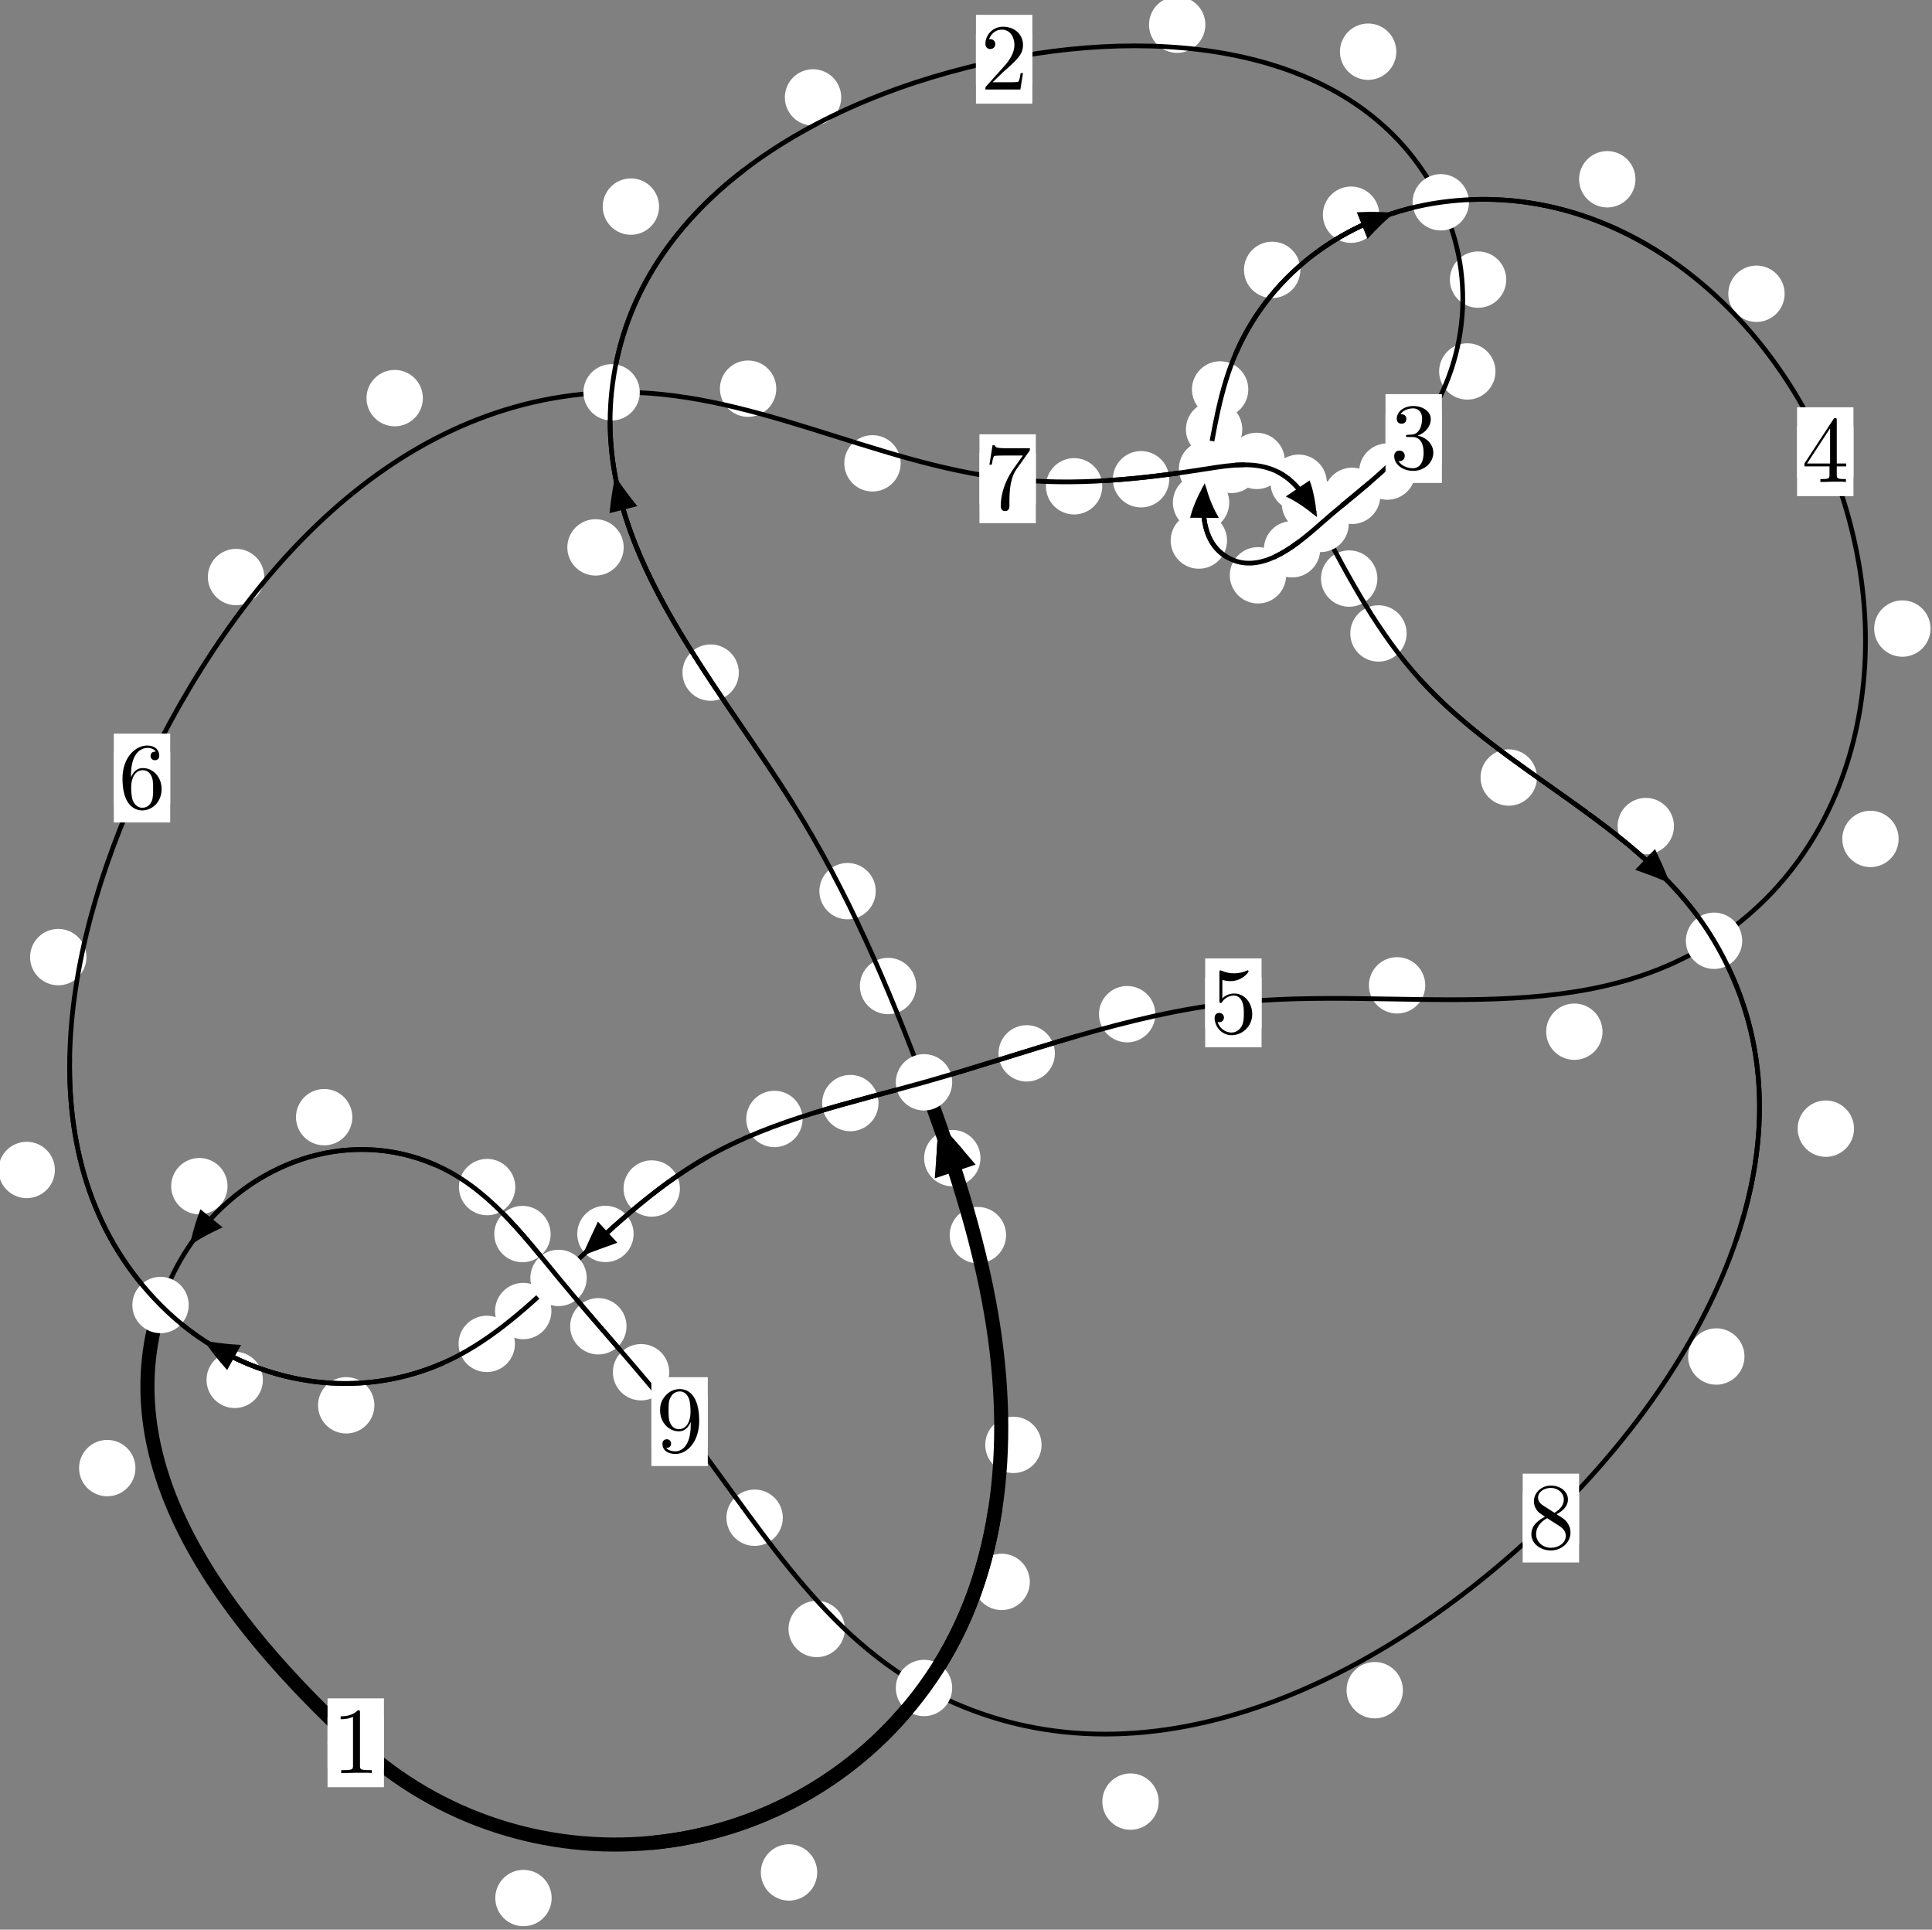 <?xml version="1.0"?>
<!-- Created by MetaPost 1.999 on 2021.07.06:0015 -->
<svg version="1.1" xmlns="http://www.w3.org/2000/svg" xmlns:xlink="http://www.w3.org/1999/xlink" width="204.909" height="204.632" viewBox="0 0 204.909 204.632">
<rect x="0" y="0" width="204.909" height="204.632" fill="#808080" stroke="none"/>
<!-- Original BoundingBox: -98.156448 -25.263321 106.752655 179.369110 -->
  <defs>
    <g transform="scale(0.01,0.01)" id="GLYPHcmr10_49">
      <path style="fill-rule: evenodd;" d="M294 -640C294 -664,294 -666,271 -666C209 -602,121 -602,89 -602L89 -571C109 -571,168 -571,220 -597L220 -79C220 -43,217 -31,127 -31L95 -31L95 -0L257 -0L130 -3L217 -3L257 -3L297 -3L384 -3L419 -0L419 -31L387 -31C297 -31,294 -42,294 -79"></path>
    </g>
    <g transform="scale(0.01,0.01)" id="GLYPHcmr10_50">
      <path style="fill-rule: evenodd;" d="M127 -77L233 -180C389 -318,449 -372,449 -472C449 -586,359 -666,237 -666C124 -666,50 -574,50 -485C50 -429,100 -429,103 -429C120 -429,155 -441,155 -482C155 -508,137 -534,102 -534C94 -534,92 -534,89 -533C112 -598,166 -635,224 -635C315 -635,358 -554,358 -472C358 -392,308 -313,253 -251L61 -37C50 -26,50 -24,50 -0L421 -0L449 -174L424 -174C419 -144,412 -100,402 -85C395 -77,329 -77,307 -77"></path>
    </g>
    <g transform="scale(0.01,0.01)" id="GLYPHcmr10_51">
      <path style="fill-rule: evenodd;" d="M290 -352C372 -379,430 -449,430 -528C430 -610,342 -666,246 -666C145 -666,69 -606,69 -530C69 -497,91 -478,120 -478C151 -478,171 -500,171 -529C171 -579,124 -579,109 -579C140 -628,206 -641,242 -641C283 -641,338 -619,338 -529C338 -517,336 -459,310 -415C280 -367,246 -364,221 -363C213 -362,189 -360,182 -360C174 -359,167 -358,167 -348C167 -337,174 -337,191 -337L235 -337C317 -337,354 -269,354 -171C354 -35,285 -6,241 -6C198 -6,123 -23,88 -82C123 -77,154 -99,154 -137C154 -173,127 -193,98 -193C74 -193,42 -179,42 -135C42 -44,135 22,244 22C366 22,457 -69,457 -171C457 -253,394 -331,290 -352"></path>
    </g>
    <g transform="scale(0.01,0.01)" id="GLYPHcmr10_52">
      <path style="fill-rule: evenodd;" d="M294 -165L294 -78C294 -42,292 -31,218 -31L197 -31L197 -0L332 -0L238 -3L290 -3L332 -3L374 -3L427 -3L468 -0L468 -31L447 -31C373 -31,371 -42,371 -78L371 -165L471 -165L471 -196L371 -196L371 -651C371 -671,371 -677,355 -677C346 -677,343 -677,335 -665L28 -196L28 -165M300 -196L56 -196L300 -569"></path>
    </g>
    <g transform="scale(0.01,0.01)" id="GLYPHcmr10_53">
      <path style="fill-rule: evenodd;" d="M449 -201C449 -320,367 -420,259 -420C211 -420,168 -404,132 -369L132 -564C152 -558,185 -551,217 -551C340 -551,410 -642,410 -655C410 -661,407 -666,400 -666C399 -666,397 -666,392 -663C372 -654,323 -634,256 -634C216 -634,170 -641,123 -662C115 -665,113 -665,111 -665C101 -665,101 -657,101 -641L101 -345C101 -327,101 -319,115 -319C122 -319,124 -322,128 -328C139 -344,176 -398,257 -398C309 -398,334 -352,342 -334C358 -297,360 -258,360 -208C360 -173,360 -113,336 -71C312 -32,275 -6,229 -6C156 -6,99 -59,82 -118C85 -117,88 -116,99 -116C132 -116,149 -141,149 -165C149 -189,132 -214,99 -214C85 -214,50 -207,50 -161C50 -75,119 22,231 22C347 22,449 -74,449 -201"></path>
    </g>
    <g transform="scale(0.01,0.01)" id="GLYPHcmr10_54">
      <path style="fill-rule: evenodd;" d="M132 -328L132 -352C132 -605,256 -641,307 -641C331 -641,373 -635,395 -601C380 -601,340 -601,340 -556C340 -525,364 -510,386 -510C402 -510,432 -519,432 -558C432 -618,388 -666,305 -666C177 -666,42 -537,42 -316C42 -49,158 22,251 22C362 22,457 -72,457 -204C457 -331,368 -427,257 -427C189 -427,152 -376,132 -328M251 -6C188 -6,158 -66,152 -81C134 -128,134 -208,134 -226C134 -304,166 -404,256 -404C272 -404,318 -404,349 -342C367 -305,367 -254,367 -205C367 -157,367 -107,350 -71C320 -11,274 -6,251 -6"></path>
    </g>
    <g transform="scale(0.01,0.01)" id="GLYPHcmr10_55">
      <path style="fill-rule: evenodd;" d="M476 -609C485 -621,485 -623,485 -644L242 -644C120 -644,118 -657,114 -676L89 -676L56 -470L81 -470C84 -486,93 -549,106 -561C113 -567,191 -567,204 -567L411 -567C400 -551,321 -442,299 -409C209 -274,176 -135,176 -33C176 -23,176 22,222 22C268 22,268 -23,268 -33L268 -84C268 -139,271 -194,279 -248C283 -271,297 -357,341 -419"></path>
    </g>
    <g transform="scale(0.01,0.01)" id="GLYPHcmr10_56">
      <path style="fill-rule: evenodd;" d="M163 -457C117 -487,113 -521,113 -538C113 -599,178 -641,249 -641C322 -641,386 -589,386 -517C386 -460,347 -412,287 -377M309 -362C381 -399,430 -451,430 -517C430 -609,341 -666,250 -666C150 -666,69 -592,69 -499C69 -481,71 -436,113 -389C124 -377,161 -352,186 -335C128 -306,42 -250,42 -151C42 -45,144 22,249 22C362 22,457 -61,457 -168C457 -204,446 -249,408 -291C389 -312,373 -322,309 -362M209 -320L332 -242C360 -223,407 -193,407 -132C407 -58,332 -6,250 -6C164 -6,92 -68,92 -151C92 -209,124 -273,209 -320"></path>
    </g>
    <g transform="scale(0.01,0.01)" id="GLYPHcmr10_57">
      <path style="fill-rule: evenodd;" d="M367 -318L367 -286C367 -52,263 -6,205 -6C188 -6,134 -8,107 -42C151 -42,159 -71,159 -88C159 -119,135 -134,113 -134C97 -134,67 -125,67 -86C67 -19,121 22,206 22C335 22,457 -114,457 -329C457 -598,342 -666,253 -666C198 -666,149 -648,106 -603C65 -558,42 -516,42 -441C42 -316,130 -218,242 -218C303 -218,344 -260,367 -318M243 -241C227 -241,181 -241,150 -304C132 -341,132 -391,132 -440C132 -494,132 -541,153 -578C180 -628,218 -641,253 -641C299 -641,332 -607,349 -562C361 -530,365 -467,365 -421C365 -338,331 -241,243 -241"></path>
    </g>
  </defs>
  <path d="M58.509 201.275C58.509 200.482,58.194 199.722,57.633 199.161C57.073 198.601,56.312 198.286,55.52 198.286C54.727 198.286,53.967 198.601,53.406 199.161C52.846 199.722,52.531 200.482,52.531 201.275C52.531 202.067,52.846 202.827,53.406 203.388C53.967 203.948,54.727 204.263,55.52 204.263C56.312 204.263,57.073 203.948,57.633 203.388C58.194 202.827,58.509 202.067,58.509 201.275Z" style="fill: rgb(100%,100%,100%);stroke: none;"></path>
  <path d="M40.72 184.81C40.72 184.018,40.405 183.257,39.844 182.697C39.284 182.137,38.524 181.822,37.731 181.822C36.938 181.822,36.178 182.137,35.618 182.697C35.057 183.257,34.742 184.018,34.742 184.81C34.742 185.603,35.057 186.363,35.618 186.924C36.178 187.484,36.938 187.799,37.731 187.799C38.524 187.799,39.284 187.484,39.844 186.924C40.405 186.363,40.72 185.603,40.72 184.81Z" style="fill: rgb(100%,100%,100%);stroke: none;"></path>
  <path d="M109.224 167.749C109.224 166.956,108.909 166.196,108.348 165.636C107.788 165.075,107.028 164.76,106.235 164.76C105.442 164.76,104.682 165.075,104.122 165.636C103.561 166.196,103.246 166.956,103.246 167.749C103.246 168.542,103.561 169.302,104.122 169.862C104.682 170.423,105.442 170.738,106.235 170.738C107.028 170.738,107.788 170.423,108.348 169.862C108.909 169.302,109.224 168.542,109.224 167.749Z" style="fill: rgb(100%,100%,100%);stroke: none;"></path>
  <path d="M86.673 198.559C86.673 197.767,86.358 197.007,85.797 196.446C85.237 195.886,84.477 195.571,83.684 195.571C82.891 195.571,82.131 195.886,81.571 196.446C81.01 197.007,80.695 197.767,80.695 198.559C80.695 199.352,81.01 200.112,81.571 200.673C82.131 201.233,82.891 201.548,83.684 201.548C84.477 201.548,85.237 201.233,85.797 200.673C86.358 200.112,86.673 199.352,86.673 198.559Z" style="fill: rgb(100%,100%,100%);stroke: none;"></path>
  <path d="M106.704 130.977C106.704 130.184,106.389 129.424,105.828 128.863C105.268 128.303,104.508 127.988,103.715 127.988C102.922 127.988,102.162 128.303,101.602 128.863C101.041 129.424,100.726 130.184,100.726 130.977C100.726 131.769,101.041 132.53,101.602 133.09C102.162 133.651,102.922 133.965,103.715 133.965C104.508 133.965,105.268 133.651,105.828 133.09C106.389 132.53,106.704 131.769,106.704 130.977Z" style="fill: rgb(100%,100%,100%);stroke: none;"></path>
  <path d="M110.471 153.22C110.471 152.428,110.156 151.667,109.596 151.107C109.035 150.546,108.275 150.231,107.482 150.231C106.69 150.231,105.929 150.546,105.369 151.107C104.808 151.667,104.494 152.428,104.494 153.22C104.494 154.013,104.808 154.773,105.369 155.334C105.929 155.894,106.69 156.209,107.482 156.209C108.275 156.209,109.035 155.894,109.596 155.334C110.156 154.773,110.471 154.013,110.471 153.22Z" style="fill: rgb(100%,100%,100%);stroke: none;"></path>
  <path d="M97.177 104.56C97.177 103.767,96.862 103.007,96.301 102.447C95.741 101.886,94.981 101.571,94.188 101.571C93.395 101.571,92.635 101.886,92.075 102.447C91.514 103.007,91.199 103.767,91.199 104.56C91.199 105.353,91.514 106.113,92.075 106.673C92.635 107.234,93.395 107.549,94.188 107.549C94.981 107.549,95.741 107.234,96.301 106.673C96.862 106.113,97.177 105.353,97.177 104.56Z" style="fill: rgb(100%,100%,100%);stroke: none;"></path>
  <path d="M103.989 122.809C103.989 122.016,103.674 121.256,103.114 120.695C102.553 120.135,101.793 119.82,101 119.82C100.208 119.82,99.448 120.135,98.887 120.695C98.327 121.256,98.012 122.016,98.012 122.809C98.012 123.601,98.327 124.361,98.887 124.922C99.448 125.482,100.208 125.797,101 125.797C101.793 125.797,102.553 125.482,103.114 124.922C103.674 124.361,103.989 123.601,103.989 122.809Z" style="fill: rgb(100%,100%,100%);stroke: none;"></path>
  <path d="M78.36 71.328C78.36 70.535,78.045 69.775,77.485 69.214C76.924 68.654,76.164 68.339,75.371 68.339C74.579 68.339,73.818 68.654,73.258 69.214C72.697 69.775,72.383 70.535,72.383 71.328C72.383 72.12,72.697 72.88,73.258 73.441C73.818 74.001,74.579 74.316,75.371 74.316C76.164 74.316,76.924 74.001,77.485 73.441C78.045 72.88,78.36 72.12,78.36 71.328Z" style="fill: rgb(100%,100%,100%);stroke: none;"></path>
  <path d="M92.882 94.501C92.882 93.708,92.567 92.948,92.006 92.387C91.446 91.827,90.686 91.512,89.893 91.512C89.1 91.512,88.34 91.827,87.78 92.387C87.219 92.948,86.904 93.708,86.904 94.501C86.904 95.293,87.219 96.054,87.78 96.614C88.34 97.175,89.1 97.49,89.893 97.49C90.686 97.49,91.446 97.175,92.006 96.614C92.567 96.054,92.882 95.293,92.882 94.501Z" style="fill: rgb(100%,100%,100%);stroke: none;"></path>
  <path d="M69.901 21.908C69.901 21.115,69.586 20.355,69.026 19.795C68.465 19.234,67.705 18.919,66.912 18.919C66.12 18.919,65.36 19.234,64.799 19.795C64.239 20.355,63.924 21.115,63.924 21.908C63.924 22.701,64.239 23.461,64.799 24.021C65.36 24.582,66.12 24.897,66.912 24.897C67.705 24.897,68.465 24.582,69.026 24.021C69.586 23.461,69.901 22.701,69.901 21.908Z" style="fill: rgb(100%,100%,100%);stroke: none;"></path>
  <path d="M66.148 58.047C66.148 57.254,65.833 56.494,65.273 55.934C64.712 55.373,63.952 55.058,63.159 55.058C62.367 55.058,61.607 55.373,61.046 55.934C60.486 56.494,60.171 57.254,60.171 58.047C60.171 58.84,60.486 59.6,61.046 60.16C61.607 60.721,62.367 61.036,63.159 61.036C63.952 61.036,64.712 60.721,65.273 60.16C65.833 59.6,66.148 58.84,66.148 58.047Z" style="fill: rgb(100%,100%,100%);stroke: none;"></path>
  <path d="M127.841 2.62C127.841 1.827,127.526 1.067,126.966 0.506C126.405 -0.054,125.645 -0.369,124.852 -0.369C124.06 -0.369,123.3 -0.054,122.739 0.506C122.179 1.067,121.864 1.827,121.864 2.62C121.864 3.412,122.179 4.172,122.739 4.733C123.3 5.293,124.06 5.608,124.852 5.608C125.645 5.608,126.405 5.293,126.966 4.733C127.526 4.172,127.841 3.412,127.841 2.62Z" style="fill: rgb(100%,100%,100%);stroke: none;"></path>
  <path d="M89.219 10.329C89.219 9.537,88.904 8.776,88.344 8.216C87.783 7.656,87.023 7.341,86.231 7.341C85.438 7.341,84.678 7.656,84.117 8.216C83.557 8.776,83.242 9.537,83.242 10.329C83.242 11.122,83.557 11.882,84.117 12.443C84.678 13.003,85.438 13.318,86.231 13.318C87.023 13.318,87.783 13.003,88.344 12.443C88.904 11.882,89.219 11.122,89.219 10.329Z" style="fill: rgb(100%,100%,100%);stroke: none;"></path>
  <path d="M159.753 29.651C159.753 28.858,159.438 28.098,158.878 27.537C158.317 26.977,157.557 26.662,156.764 26.662C155.972 26.662,155.211 26.977,154.651 27.537C154.09 28.098,153.776 28.858,153.776 29.651C153.776 30.443,154.09 31.204,154.651 31.764C155.211 32.325,155.972 32.64,156.764 32.64C157.557 32.64,158.317 32.325,158.878 31.764C159.438 31.204,159.753 30.443,159.753 29.651Z" style="fill: rgb(100%,100%,100%);stroke: none;"></path>
  <path d="M148.093 5.482C148.093 4.689,147.778 3.929,147.217 3.368C146.657 2.808,145.897 2.493,145.104 2.493C144.311 2.493,143.551 2.808,142.991 3.368C142.43 3.929,142.115 4.689,142.115 5.482C142.115 6.274,142.43 7.034,142.991 7.595C143.551 8.155,144.311 8.47,145.104 8.47C145.897 8.47,146.657 8.155,147.217 7.595C147.778 7.034,148.093 6.274,148.093 5.482Z" style="fill: rgb(100%,100%,100%);stroke: none;"></path>
  <path d="M150.13 50.006C150.13 49.214,149.815 48.454,149.255 47.893C148.694 47.333,147.934 47.018,147.142 47.018C146.349 47.018,145.589 47.333,145.028 47.893C144.468 48.454,144.153 49.214,144.153 50.006C144.153 50.799,144.468 51.559,145.028 52.12C145.589 52.68,146.349 52.995,147.142 52.995C147.934 52.995,148.694 52.68,149.255 52.12C149.815 51.559,150.13 50.799,150.13 50.006Z" style="fill: rgb(100%,100%,100%);stroke: none;"></path>
  <path d="M158.612 39.389C158.612 38.596,158.297 37.836,157.737 37.275C157.177 36.715,156.416 36.4,155.624 36.4C154.831 36.4,154.071 36.715,153.51 37.275C152.95 37.836,152.635 38.596,152.635 39.389C152.635 40.181,152.95 40.942,153.51 41.502C154.071 42.063,154.831 42.377,155.624 42.377C156.416 42.377,157.177 42.063,157.737 41.502C158.297 40.942,158.612 40.181,158.612 39.389Z" style="fill: rgb(100%,100%,100%);stroke: none;"></path>
  <path d="M140.023 58.247C140.023 57.455,139.708 56.695,139.148 56.134C138.587 55.574,137.827 55.259,137.034 55.259C136.242 55.259,135.482 55.574,134.921 56.134C134.361 56.695,134.046 57.455,134.046 58.247C134.046 59.04,134.361 59.8,134.921 60.361C135.482 60.921,136.242 61.236,137.034 61.236C137.827 61.236,138.587 60.921,139.148 60.361C139.708 59.8,140.023 59.04,140.023 58.247Z" style="fill: rgb(100%,100%,100%);stroke: none;"></path>
  <path d="M146.393 52.579C146.393 51.786,146.078 51.026,145.518 50.466C144.957 49.905,144.197 49.59,143.404 49.59C142.612 49.59,141.852 49.905,141.291 50.466C140.731 51.026,140.416 51.786,140.416 52.579C140.416 53.372,140.731 54.132,141.291 54.692C141.852 55.253,142.612 55.568,143.404 55.568C144.197 55.568,144.957 55.253,145.518 54.692C146.078 54.132,146.393 53.372,146.393 52.579Z" style="fill: rgb(100%,100%,100%);stroke: none;"></path>
  <path d="M130.14 57.322C130.14 56.529,129.825 55.769,129.264 55.208C128.704 54.648,127.944 54.333,127.151 54.333C126.358 54.333,125.598 54.648,125.038 55.208C124.477 55.769,124.162 56.529,124.162 57.322C124.162 58.114,124.477 58.875,125.038 59.435C125.598 59.996,126.358 60.31,127.151 60.31C127.944 60.31,128.704 59.996,129.264 59.435C129.825 58.875,130.14 58.114,130.14 57.322Z" style="fill: rgb(100%,100%,100%);stroke: none;"></path>
  <path d="M136.41 61.006C136.41 60.214,136.095 59.453,135.535 58.893C134.974 58.333,134.214 58.018,133.422 58.018C132.629 58.018,131.869 58.333,131.308 58.893C130.748 59.453,130.433 60.214,130.433 61.006C130.433 61.799,130.748 62.559,131.308 63.12C131.869 63.68,132.629 63.995,133.422 63.995C134.214 63.995,134.974 63.68,135.535 63.12C136.095 62.559,136.41 61.799,136.41 61.006Z" style="fill: rgb(100%,100%,100%);stroke: none;"></path>
  <path d="M131.758 45.532C131.758 44.739,131.443 43.979,130.883 43.419C130.322 42.858,129.562 42.543,128.769 42.543C127.977 42.543,127.216 42.858,126.656 43.419C126.095 43.979,125.78 44.739,125.78 45.532C125.78 46.325,126.095 47.085,126.656 47.645C127.216 48.206,127.977 48.521,128.769 48.521C129.562 48.521,130.322 48.206,130.883 47.645C131.443 47.085,131.758 46.325,131.758 45.532Z" style="fill: rgb(100%,100%,100%);stroke: none;"></path>
  <path d="M130.373 53.29C130.373 52.497,130.058 51.737,129.498 51.177C128.937 50.616,128.177 50.301,127.384 50.301C126.592 50.301,125.832 50.616,125.271 51.177C124.711 51.737,124.396 52.497,124.396 53.29C124.396 54.083,124.711 54.843,125.271 55.403C125.832 55.964,126.592 56.279,127.384 56.279C128.177 56.279,128.937 55.964,129.498 55.403C130.058 54.843,130.373 54.083,130.373 53.29Z" style="fill: rgb(100%,100%,100%);stroke: none;"></path>
  <path d="M137.915 28.618C137.915 27.826,137.6 27.065,137.039 26.505C136.479 25.945,135.719 25.63,134.926 25.63C134.133 25.63,133.373 25.945,132.813 26.505C132.252 27.065,131.937 27.826,131.937 28.618C131.937 29.411,132.252 30.171,132.813 30.732C133.373 31.292,134.133 31.607,134.926 31.607C135.719 31.607,136.479 31.292,137.039 30.732C137.6 30.171,137.915 29.411,137.915 28.618Z" style="fill: rgb(100%,100%,100%);stroke: none;"></path>
  <path d="M132.396 41.298C132.396 40.505,132.081 39.745,131.521 39.185C130.96 38.624,130.2 38.309,129.407 38.309C128.615 38.309,127.854 38.624,127.294 39.185C126.733 39.745,126.419 40.505,126.419 41.298C126.419 42.091,126.733 42.851,127.294 43.411C127.854 43.972,128.615 44.287,129.407 44.287C130.2 44.287,130.96 43.972,131.521 43.411C132.081 42.851,132.396 42.091,132.396 41.298Z" style="fill: rgb(100%,100%,100%);stroke: none;"></path>
  <path d="M173.457 19.01C173.457 18.217,173.142 17.457,172.581 16.897C172.021 16.336,171.261 16.021,170.468 16.021C169.675 16.021,168.915 16.336,168.355 16.897C167.794 17.457,167.479 18.217,167.479 19.01C167.479 19.803,167.794 20.563,168.355 21.123C168.915 21.684,169.675 21.999,170.468 21.999C171.261 21.999,172.021 21.684,172.581 21.123C173.142 20.563,173.457 19.803,173.457 19.01Z" style="fill: rgb(100%,100%,100%);stroke: none;"></path>
  <path d="M146.283 22.768C146.283 21.975,145.968 21.215,145.407 20.655C144.847 20.094,144.087 19.779,143.294 19.779C142.501 19.779,141.741 20.094,141.181 20.655C140.62 21.215,140.305 21.975,140.305 22.768C140.305 23.561,140.62 24.321,141.181 24.881C141.741 25.442,142.501 25.757,143.294 25.757C144.087 25.757,144.847 25.442,145.407 24.881C145.968 24.321,146.283 23.561,146.283 22.768Z" style="fill: rgb(100%,100%,100%);stroke: none;"></path>
  <path d="M204.753 66.655C204.753 65.862,204.438 65.102,203.877 64.541C203.317 63.981,202.557 63.666,201.764 63.666C200.971 63.666,200.211 63.981,199.651 64.541C199.09 65.102,198.775 65.862,198.775 66.655C198.775 67.447,199.09 68.208,199.651 68.768C200.211 69.329,200.971 69.644,201.764 69.644C202.557 69.644,203.317 69.329,203.877 68.768C204.438 68.208,204.753 67.447,204.753 66.655Z" style="fill: rgb(100%,100%,100%);stroke: none;"></path>
  <path d="M189.279 31.151C189.279 30.358,188.964 29.598,188.404 29.038C187.843 28.477,187.083 28.162,186.29 28.162C185.498 28.162,184.738 28.477,184.177 29.038C183.617 29.598,183.302 30.358,183.302 31.151C183.302 31.944,183.617 32.704,184.177 33.264C184.738 33.825,185.498 34.14,186.29 34.14C187.083 34.14,187.843 33.825,188.404 33.264C188.964 32.704,189.279 31.944,189.279 31.151Z" style="fill: rgb(100%,100%,100%);stroke: none;"></path>
  <path d="M169.964 109.405C169.964 108.612,169.649 107.852,169.089 107.291C168.528 106.731,167.768 106.416,166.975 106.416C166.183 106.416,165.422 106.731,164.862 107.291C164.301 107.852,163.987 108.612,163.987 109.405C163.987 110.197,164.301 110.958,164.862 111.518C165.422 112.078,166.183 112.393,166.975 112.393C167.768 112.393,168.528 112.078,169.089 111.518C169.649 110.958,169.964 110.197,169.964 109.405Z" style="fill: rgb(100%,100%,100%);stroke: none;"></path>
  <path d="M201.37 88.964C201.37 88.171,201.055 87.411,200.495 86.85C199.934 86.29,199.174 85.975,198.382 85.975C197.589 85.975,196.829 86.29,196.268 86.85C195.708 87.411,195.393 88.171,195.393 88.964C195.393 89.756,195.708 90.517,196.268 91.077C196.829 91.637,197.589 91.952,198.382 91.952C199.174 91.952,199.934 91.637,200.495 91.077C201.055 90.517,201.37 89.756,201.37 88.964Z" style="fill: rgb(100%,100%,100%);stroke: none;"></path>
  <path d="M122.536 107.547C122.536 106.754,122.221 105.994,121.66 105.434C121.1 104.873,120.34 104.558,119.547 104.558C118.754 104.558,117.994 104.873,117.434 105.434C116.873 105.994,116.558 106.754,116.558 107.547C116.558 108.34,116.873 109.1,117.434 109.66C117.994 110.221,118.754 110.536,119.547 110.536C120.34 110.536,121.1 110.221,121.66 109.66C122.221 109.1,122.536 108.34,122.536 107.547Z" style="fill: rgb(100%,100%,100%);stroke: none;"></path>
  <path d="M151.165 104.488C151.165 103.696,150.85 102.936,150.29 102.375C149.729 101.815,148.969 101.5,148.176 101.5C147.384 101.5,146.624 101.815,146.063 102.375C145.503 102.936,145.188 103.696,145.188 104.488C145.188 105.281,145.503 106.041,146.063 106.602C146.624 107.162,147.384 107.477,148.176 107.477C148.969 107.477,149.729 107.162,150.29 106.602C150.85 106.041,151.165 105.281,151.165 104.488Z" style="fill: rgb(100%,100%,100%);stroke: none;"></path>
  <path d="M93.176 116.974C93.176 116.181,92.861 115.421,92.3 114.86C91.74 114.3,90.98 113.985,90.187 113.985C89.394 113.985,88.634 114.3,88.074 114.86C87.513 115.421,87.198 116.181,87.198 116.974C87.198 117.766,87.513 118.526,88.074 119.087C88.634 119.647,89.394 119.962,90.187 119.962C90.98 119.962,91.74 119.647,92.3 119.087C92.861 118.526,93.176 117.766,93.176 116.974Z" style="fill: rgb(100%,100%,100%);stroke: none;"></path>
  <path d="M111.881 111.701C111.881 110.909,111.566 110.149,111.005 109.588C110.445 109.028,109.685 108.713,108.892 108.713C108.099 108.713,107.339 109.028,106.779 109.588C106.218 110.149,105.903 110.909,105.903 111.701C105.903 112.494,106.218 113.254,106.779 113.815C107.339 114.375,108.099 114.69,108.892 114.69C109.685 114.69,110.445 114.375,111.005 113.815C111.566 113.254,111.881 112.494,111.881 111.701Z" style="fill: rgb(100%,100%,100%);stroke: none;"></path>
  <path d="M72.112 126.032C72.112 125.24,71.797 124.48,71.236 123.919C70.676 123.359,69.916 123.044,69.123 123.044C68.33 123.044,67.57 123.359,67.01 123.919C66.449 124.48,66.134 125.24,66.134 126.032C66.134 126.825,66.449 127.585,67.01 128.146C67.57 128.706,68.33 129.021,69.123 129.021C69.916 129.021,70.676 128.706,71.236 128.146C71.797 127.585,72.112 126.825,72.112 126.032Z" style="fill: rgb(100%,100%,100%);stroke: none;"></path>
  <path d="M85.124 118.659C85.124 117.866,84.809 117.106,84.249 116.545C83.688 115.985,82.928 115.67,82.135 115.67C81.343 115.67,80.583 115.985,80.022 116.545C79.462 117.106,79.147 117.866,79.147 118.659C79.147 119.451,79.462 120.212,80.022 120.772C80.583 121.333,81.343 121.648,82.135 121.648C82.928 121.648,83.688 121.333,84.249 120.772C84.809 120.212,85.124 119.451,85.124 118.659Z" style="fill: rgb(100%,100%,100%);stroke: none;"></path>
  <path d="M58.482 139.027C58.482 138.234,58.167 137.474,57.607 136.914C57.047 136.353,56.286 136.038,55.494 136.038C54.701 136.038,53.941 136.353,53.38 136.914C52.82 137.474,52.505 138.234,52.505 139.027C52.505 139.82,52.82 140.58,53.38 141.14C53.941 141.701,54.701 142.016,55.494 142.016C56.286 142.016,57.047 141.701,57.607 141.14C58.167 140.58,58.482 139.82,58.482 139.027Z" style="fill: rgb(100%,100%,100%);stroke: none;"></path>
  <path d="M67.201 130.851C67.201 130.058,66.886 129.298,66.325 128.737C65.765 128.177,65.004 127.862,64.212 127.862C63.419 127.862,62.659 128.177,62.098 128.737C61.538 129.298,61.223 130.058,61.223 130.851C61.223 131.643,61.538 132.403,62.098 132.964C62.659 133.524,63.419 133.839,64.212 133.839C65.004 133.839,65.765 133.524,66.325 132.964C66.886 132.403,67.201 131.643,67.201 130.851Z" style="fill: rgb(100%,100%,100%);stroke: none;"></path>
  <path d="M39.708 149.024C39.708 148.231,39.393 147.471,38.833 146.911C38.272 146.35,37.512 146.035,36.719 146.035C35.927 146.035,35.167 146.35,34.606 146.911C34.046 147.471,33.731 148.231,33.731 149.024C33.731 149.817,34.046 150.577,34.606 151.137C35.167 151.698,35.927 152.013,36.719 152.013C37.512 152.013,38.272 151.698,38.833 151.137C39.393 150.577,39.708 149.817,39.708 149.024Z" style="fill: rgb(100%,100%,100%);stroke: none;"></path>
  <path d="M54.615 142.51C54.615 141.717,54.3 140.957,53.739 140.397C53.179 139.836,52.419 139.521,51.626 139.521C50.833 139.521,50.073 139.836,49.513 140.397C48.952 140.957,48.637 141.717,48.637 142.51C48.637 143.303,48.952 144.063,49.513 144.623C50.073 145.184,50.833 145.499,51.626 145.499C52.419 145.499,53.179 145.184,53.739 144.623C54.3 144.063,54.615 143.303,54.615 142.51Z" style="fill: rgb(100%,100%,100%);stroke: none;"></path>
  <path d="M5.821 124.066C5.821 123.274,5.506 122.514,4.946 121.953C4.385 121.393,3.625 121.078,2.832 121.078C2.04 121.078,1.279 121.393,0.719 121.953C0.158 122.514,-0.156 123.274,-0.156 124.066C-0.156 124.859,0.158 125.619,0.719 126.18C1.279 126.74,2.04 127.055,2.832 127.055C3.625 127.055,4.385 126.74,4.946 126.18C5.506 125.619,5.821 124.859,5.821 124.066Z" style="fill: rgb(100%,100%,100%);stroke: none;"></path>
  <path d="M27.882 146.326C27.882 145.534,27.567 144.774,27.006 144.213C26.446 143.653,25.686 143.338,24.893 143.338C24.1 143.338,23.34 143.653,22.78 144.213C22.219 144.774,21.904 145.534,21.904 146.326C21.904 147.119,22.219 147.879,22.78 148.44C23.34 149,24.1 149.315,24.893 149.315C25.686 149.315,26.446 149,27.006 148.44C27.567 147.879,27.882 147.119,27.882 146.326Z" style="fill: rgb(100%,100%,100%);stroke: none;"></path>
  <path d="M28.025 61.191C28.025 60.398,27.71 59.638,27.149 59.077C26.589 58.517,25.829 58.202,25.036 58.202C24.243 58.202,23.483 58.517,22.923 59.077C22.362 59.638,22.047 60.398,22.047 61.191C22.047 61.983,22.362 62.743,22.923 63.304C23.483 63.864,24.243 64.179,25.036 64.179C25.829 64.179,26.589 63.864,27.149 63.304C27.71 62.743,28.025 61.983,28.025 61.191Z" style="fill: rgb(100%,100%,100%);stroke: none;"></path>
  <path d="M9.167 101.494C9.167 100.701,8.852 99.941,8.291 99.381C7.731 98.82,6.971 98.505,6.178 98.505C5.385 98.505,4.625 98.82,4.065 99.381C3.504 99.941,3.189 100.701,3.189 101.494C3.189 102.287,3.504 103.047,4.065 103.607C4.625 104.168,5.385 104.483,6.178 104.483C6.971 104.483,7.731 104.168,8.291 103.607C8.852 103.047,9.167 102.287,9.167 101.494Z" style="fill: rgb(100%,100%,100%);stroke: none;"></path>
  <path d="M82.332 41.217C82.332 40.424,82.017 39.664,81.456 39.103C80.896 38.543,80.136 38.228,79.343 38.228C78.55 38.228,77.79 38.543,77.23 39.103C76.669 39.664,76.354 40.424,76.354 41.217C76.354 42.009,76.669 42.769,77.23 43.33C77.79 43.89,78.55 44.205,79.343 44.205C80.136 44.205,80.896 43.89,81.456 43.33C82.017 42.769,82.332 42.009,82.332 41.217Z" style="fill: rgb(100%,100%,100%);stroke: none;"></path>
  <path d="M44.85 42.218C44.85 41.425,44.535 40.665,43.974 40.105C43.414 39.544,42.654 39.229,41.861 39.229C41.068 39.229,40.308 39.544,39.748 40.105C39.187 40.665,38.872 41.425,38.872 42.218C38.872 43.011,39.187 43.771,39.748 44.331C40.308 44.892,41.068 45.207,41.861 45.207C42.654 45.207,43.414 44.892,43.974 44.331C44.535 43.771,44.85 43.011,44.85 42.218Z" style="fill: rgb(100%,100%,100%);stroke: none;"></path>
  <path d="M116.909 51.568C116.909 50.776,116.594 50.016,116.034 49.455C115.473 48.895,114.713 48.58,113.921 48.58C113.128 48.58,112.368 48.895,111.807 49.455C111.247 50.016,110.932 50.776,110.932 51.568C110.932 52.361,111.247 53.121,111.807 53.682C112.368 54.242,113.128 54.557,113.921 54.557C114.713 54.557,115.473 54.242,116.034 53.682C116.594 53.121,116.909 52.361,116.909 51.568Z" style="fill: rgb(100%,100%,100%);stroke: none;"></path>
  <path d="M95.525 49.135C95.525 48.342,95.21 47.582,94.649 47.021C94.089 46.461,93.329 46.146,92.536 46.146C91.743 46.146,90.983 46.461,90.423 47.021C89.862 47.582,89.547 48.342,89.547 49.135C89.547 49.927,89.862 50.687,90.423 51.248C90.983 51.808,91.743 52.123,92.536 52.123C93.329 52.123,94.089 51.808,94.649 51.248C95.21 50.687,95.525 49.927,95.525 49.135Z" style="fill: rgb(100%,100%,100%);stroke: none;"></path>
  <path d="M133.576 49.301C133.576 48.509,133.261 47.748,132.701 47.188C132.14 46.628,131.38 46.313,130.587 46.313C129.795 46.313,129.035 46.628,128.474 47.188C127.914 47.748,127.599 48.509,127.599 49.301C127.599 50.094,127.914 50.854,128.474 51.415C129.035 51.975,129.795 52.29,130.587 52.29C131.38 52.29,132.14 51.975,132.701 51.415C133.261 50.854,133.576 50.094,133.576 49.301Z" style="fill: rgb(100%,100%,100%);stroke: none;"></path>
  <path d="M124.009 50.821C124.009 50.028,123.694 49.268,123.133 48.708C122.573 48.147,121.813 47.832,121.02 47.832C120.227 47.832,119.467 48.147,118.907 48.708C118.346 49.268,118.031 50.028,118.031 50.821C118.031 51.614,118.346 52.374,118.907 52.934C119.467 53.495,120.227 53.81,121.02 53.81C121.813 53.81,122.573 53.495,123.133 52.934C123.694 52.374,124.009 51.614,124.009 50.821Z" style="fill: rgb(100%,100%,100%);stroke: none;"></path>
  <path d="M140.726 51.192C140.726 50.4,140.411 49.639,139.85 49.079C139.29 48.518,138.53 48.204,137.737 48.204C136.944 48.204,136.184 48.518,135.624 49.079C135.063 49.639,134.748 50.4,134.748 51.192C134.748 51.985,135.063 52.745,135.624 53.306C136.184 53.866,136.944 54.181,137.737 54.181C138.53 54.181,139.29 53.866,139.85 53.306C140.411 52.745,140.726 51.985,140.726 51.192Z" style="fill: rgb(100%,100%,100%);stroke: none;"></path>
  <path d="M136.271 48.877C136.271 48.085,135.956 47.325,135.395 46.764C134.835 46.204,134.075 45.889,133.282 45.889C132.489 45.889,131.729 46.204,131.169 46.764C130.608 47.325,130.293 48.085,130.293 48.877C130.293 49.67,130.608 50.43,131.169 50.991C131.729 51.551,132.489 51.866,133.282 51.866C134.075 51.866,134.835 51.551,135.395 50.991C135.956 50.43,136.271 49.67,136.271 48.877Z" style="fill: rgb(100%,100%,100%);stroke: none;"></path>
  <path d="M146.083 61.352C146.083 60.56,145.769 59.8,145.208 59.239C144.648 58.679,143.887 58.364,143.095 58.364C142.302 58.364,141.542 58.679,140.981 59.239C140.421 59.8,140.106 60.56,140.106 61.352C140.106 62.145,140.421 62.905,140.981 63.466C141.542 64.026,142.302 64.341,143.095 64.341C143.887 64.341,144.648 64.026,145.208 63.466C145.769 62.905,146.083 62.145,146.083 61.352Z" style="fill: rgb(100%,100%,100%);stroke: none;"></path>
  <path d="M141.928 53.413C141.928 52.621,141.613 51.861,141.052 51.3C140.492 50.74,139.732 50.425,138.939 50.425C138.146 50.425,137.386 50.74,136.826 51.3C136.265 51.861,135.95 52.621,135.95 53.413C135.95 54.206,136.265 54.966,136.826 55.527C137.386 56.087,138.146 56.402,138.939 56.402C139.732 56.402,140.492 56.087,141.052 55.527C141.613 54.966,141.928 54.206,141.928 53.413Z" style="fill: rgb(100%,100%,100%);stroke: none;"></path>
  <path d="M163.006 82.45C163.006 81.657,162.692 80.897,162.131 80.337C161.571 79.776,160.81 79.461,160.018 79.461C159.225 79.461,158.465 79.776,157.904 80.337C157.344 80.897,157.029 81.657,157.029 82.45C157.029 83.243,157.344 84.003,157.904 84.563C158.465 85.124,159.225 85.439,160.018 85.439C160.81 85.439,161.571 85.124,162.131 84.563C162.692 84.003,163.006 83.243,163.006 82.45Z" style="fill: rgb(100%,100%,100%);stroke: none;"></path>
  <path d="M149.189 67.172C149.189 66.379,148.874 65.619,148.314 65.058C147.753 64.498,146.993 64.183,146.201 64.183C145.408 64.183,144.648 64.498,144.087 65.058C143.527 65.619,143.212 66.379,143.212 67.172C143.212 67.964,143.527 68.725,144.087 69.285C144.648 69.846,145.408 70.16,146.201 70.16C146.993 70.16,147.753 69.846,148.314 69.285C148.874 68.725,149.189 67.964,149.189 67.172Z" style="fill: rgb(100%,100%,100%);stroke: none;"></path>
  <path d="M196.638 119.687C196.638 118.894,196.323 118.134,195.763 117.574C195.202 117.013,194.442 116.698,193.649 116.698C192.857 116.698,192.097 117.013,191.536 117.574C190.976 118.134,190.661 118.894,190.661 119.687C190.661 120.48,190.976 121.24,191.536 121.8C192.097 122.361,192.857 122.676,193.649 122.676C194.442 122.676,195.202 122.361,195.763 121.8C196.323 121.24,196.638 120.48,196.638 119.687Z" style="fill: rgb(100%,100%,100%);stroke: none;"></path>
  <path d="M177.543 87.602C177.543 86.809,177.228 86.049,176.668 85.488C176.107 84.928,175.347 84.613,174.555 84.613C173.762 84.613,173.002 84.928,172.441 85.488C171.881 86.049,171.566 86.809,171.566 87.602C171.566 88.394,171.881 89.155,172.441 89.715C173.002 90.275,173.762 90.59,174.555 90.59C175.347 90.59,176.107 90.275,176.668 89.715C177.228 89.155,177.543 88.394,177.543 87.602Z" style="fill: rgb(100%,100%,100%);stroke: none;"></path>
  <path d="M148.792 179.233C148.792 178.44,148.477 177.68,147.917 177.119C147.356 176.559,146.596 176.244,145.803 176.244C145.011 176.244,144.251 176.559,143.69 177.119C143.13 177.68,142.815 178.44,142.815 179.233C142.815 180.025,143.13 180.786,143.69 181.346C144.251 181.907,145.011 182.222,145.803 182.222C146.596 182.222,147.356 181.907,147.917 181.346C148.477 180.786,148.792 180.025,148.792 179.233Z" style="fill: rgb(100%,100%,100%);stroke: none;"></path>
  <path d="M185.02 143.849C185.02 143.056,184.706 142.296,184.145 141.736C183.585 141.175,182.824 140.86,182.032 140.86C181.239 140.86,180.479 141.175,179.918 141.736C179.358 142.296,179.043 143.056,179.043 143.849C179.043 144.642,179.358 145.402,179.918 145.962C180.479 146.523,181.239 146.838,182.032 146.838C182.824 146.838,183.585 146.523,184.145 145.962C184.706 145.402,185.02 144.642,185.02 143.849Z" style="fill: rgb(100%,100%,100%);stroke: none;"></path>
  <path d="M89.608 172.739C89.608 171.946,89.293 171.186,88.732 170.626C88.172 170.065,87.412 169.75,86.619 169.75C85.826 169.75,85.066 170.065,84.506 170.626C83.945 171.186,83.63 171.946,83.63 172.739C83.63 173.532,83.945 174.292,84.506 174.852C85.066 175.413,85.826 175.728,86.619 175.728C87.412 175.728,88.172 175.413,88.732 174.852C89.293 174.292,89.608 173.532,89.608 172.739Z" style="fill: rgb(100%,100%,100%);stroke: none;"></path>
  <path d="M122.892 191.049C122.892 190.257,122.577 189.496,122.016 188.936C121.456 188.376,120.695 188.061,119.903 188.061C119.11 188.061,118.35 188.376,117.789 188.936C117.229 189.496,116.914 190.257,116.914 191.049C116.914 191.842,117.229 192.602,117.789 193.163C118.35 193.723,119.11 194.038,119.903 194.038C120.695 194.038,121.456 193.723,122.016 193.163C122.577 192.602,122.892 191.842,122.892 191.049Z" style="fill: rgb(100%,100%,100%);stroke: none;"></path>
  <path d="M70.979 145.515C70.979 144.723,70.664 143.963,70.104 143.402C69.543 142.842,68.783 142.527,67.991 142.527C67.198 142.527,66.438 142.842,65.877 143.402C65.317 143.963,65.002 144.723,65.002 145.515C65.002 146.308,65.317 147.068,65.877 147.629C66.438 148.189,67.198 148.504,67.991 148.504C68.783 148.504,69.543 148.189,70.104 147.629C70.664 147.068,70.979 146.308,70.979 145.515Z" style="fill: rgb(100%,100%,100%);stroke: none;"></path>
  <path d="M83.024 160.945C83.024 160.152,82.709 159.392,82.148 158.831C81.588 158.271,80.828 157.956,80.035 157.956C79.242 157.956,78.482 158.271,77.922 158.831C77.361 159.392,77.046 160.152,77.046 160.945C77.046 161.737,77.361 162.497,77.922 163.058C78.482 163.618,79.242 163.933,80.035 163.933C80.828 163.933,81.588 163.618,82.148 163.058C82.709 162.497,83.024 161.737,83.024 160.945Z" style="fill: rgb(100%,100%,100%);stroke: none;"></path>
  <path d="M58.401 130.865C58.401 130.072,58.086 129.312,57.525 128.752C56.965 128.191,56.205 127.876,55.412 127.876C54.619 127.876,53.859 128.191,53.299 128.752C52.738 129.312,52.423 130.072,52.423 130.865C52.423 131.658,52.738 132.418,53.299 132.978C53.859 133.539,54.619 133.854,55.412 133.854C56.205 133.854,56.965 133.539,57.525 132.978C58.086 132.418,58.401 131.658,58.401 130.865Z" style="fill: rgb(100%,100%,100%);stroke: none;"></path>
  <path d="M66.449 140.644C66.449 139.851,66.134 139.091,65.574 138.53C65.013 137.97,64.253 137.655,63.46 137.655C62.668 137.655,61.908 137.97,61.347 138.53C60.787 139.091,60.472 139.851,60.472 140.644C60.472 141.436,60.787 142.196,61.347 142.757C61.908 143.317,62.668 143.632,63.46 143.632C64.253 143.632,65.013 143.317,65.574 142.757C66.134 142.196,66.449 141.436,66.449 140.644Z" style="fill: rgb(100%,100%,100%);stroke: none;"></path>
  <path d="M37.369 118.468C37.369 117.675,37.055 116.915,36.494 116.354C35.934 115.794,35.173 115.479,34.381 115.479C33.588 115.479,32.828 115.794,32.267 116.354C31.707 116.915,31.392 117.675,31.392 118.468C31.392 119.26,31.707 120.02,32.267 120.581C32.828 121.141,33.588 121.456,34.381 121.456C35.173 121.456,35.934 121.141,36.494 120.581C37.055 120.02,37.369 119.26,37.369 118.468Z" style="fill: rgb(100%,100%,100%);stroke: none;"></path>
  <path d="M54.651 125.881C54.651 125.088,54.336 124.328,53.776 123.768C53.215 123.207,52.455 122.892,51.663 122.892C50.87 122.892,50.11 123.207,49.549 123.768C48.989 124.328,48.674 125.088,48.674 125.881C48.674 126.674,48.989 127.434,49.549 127.994C50.11 128.555,50.87 128.87,51.663 128.87C52.455 128.87,53.215 128.555,53.776 127.994C54.336 127.434,54.651 126.674,54.651 125.881Z" style="fill: rgb(100%,100%,100%);stroke: none;"></path>
  <path d="M14.364 155.681C14.364 154.889,14.049 154.128,13.489 153.568C12.928 153.007,12.168 152.693,11.376 152.693C10.583 152.693,9.823 153.007,9.262 153.568C8.702 154.128,8.387 154.889,8.387 155.681C8.387 156.474,8.702 157.234,9.262 157.795C9.823 158.355,10.583 158.67,11.376 158.67C12.168 158.67,12.928 158.355,13.489 157.795C14.049 157.234,14.364 156.474,14.364 155.681Z" style="fill: rgb(100%,100%,100%);stroke: none;"></path>
  <path d="M24.133 125.786C24.133 124.993,23.818 124.233,23.257 123.673C22.697 123.112,21.937 122.797,21.144 122.797C20.351 122.797,19.591 123.112,19.031 123.673C18.47 124.233,18.155 124.993,18.155 125.786C18.155 126.579,18.47 127.339,19.031 127.899C19.591 128.46,20.351 128.775,21.144 128.775C21.937 128.775,22.697 128.46,23.257 127.899C23.818 127.339,24.133 126.579,24.133 125.786Z" style="fill: rgb(100%,100%,100%);stroke: none;"></path>
  <path d="M37.731 184.81C55.52 201.275,83.684 198.559,98 179C106.235 167.749,107.482 153.22,105.148 139.439C103.715 130.977,101 122.809,98 114.771C94.188 104.56,89.893 94.501,84.103 85.261C75.371 71.328,63.159 58.047,64.867 41.603C66.912 21.908,86.231 10.329,106.501 6.283C124.852 2.62,145.104 5.482,152.809 21.452C156.764 29.651,155.624 39.389,149.94 46.504C147.142 50.006,143.404 52.579,140.06 55.555C137.034 58.247,133.422 61.006,130.134 59.075C127.151 57.322,127.384 53.29,128.024 49.709C128.769 45.532,129.407 41.298,131.102 37.403C134.926 28.618,143.294 22.768,152.809 21.452C170.468 19.01,186.29 31.151,193.589 47.898C201.764 66.655,198.382 88.964,181.791 99.762C166.975 109.405,148.176 104.488,130.813 106.343C119.547 107.547,108.892 111.701,98 114.771C90.187 116.974,82.135 118.659,75.062 122.667C69.123 126.032,64.212 130.851,59.239 135.514C55.494 139.027,51.626 142.51,46.914 144.569C36.719 149.024,24.893 146.326,17.026 138.388C2.832 124.066,6.178 101.494,15.062 82.507C25.036 61.191,41.861 42.218,64.867 41.603C79.343 41.217,92.536 49.135,106.869 50.766C113.921 51.568,121.02 50.821,128.024 49.709C130.587 49.301,133.282 48.877,135.589 50.076C137.737 51.192,138.939 53.413,140.06 55.555C143.095 61.352,146.201 67.172,150.594 72.03C160.018 82.45,174.555 87.602,181.791 99.762C193.649 119.687,182.032 143.849,164.489 160.983C145.803 179.233,119.903 191.049,98 179C86.619 172.739,80.035 160.945,72.079 150.752C67.991 145.515,63.46 140.644,59.239 135.514C55.412 130.865,51.663 125.881,46.112 123.5C34.381 118.468,21.144 125.786,17.026 138.388C11.376 155.681,23.915 172.023,37.731 184.81" style="stroke:rgb(0%,0%,0%); stroke-width: 0.498;stroke-linecap: round;stroke-linejoin: round;stroke-miterlimit: 10;fill: none;"></path>
  <path d="M37.731 184.81C55.52 201.275,83.684 198.559,98 179C106.235 167.749,107.482 153.22,105.148 139.439C103.715 130.977,101 122.809,98 114.771" style="stroke:rgb(0%,0%,0%); stroke-width: 1.494;stroke-linecap: round;stroke-linejoin: round;stroke-miterlimit: 10;fill: none;"></path>
  <path d="M17.026 138.388C11.376 155.681,23.915 172.023,37.731 184.81" style="stroke:rgb(0%,0%,0%); stroke-width: 1.494;stroke-linecap: round;stroke-linejoin: round;stroke-miterlimit: 10;fill: none;"></path>
  <path d="M100.989 179C100.989 178.207,100.674 177.447,100.113 176.887C99.553 176.326,98.793 176.011,98 176.011C97.207 176.011,96.447 176.326,95.887 176.887C95.326 177.447,95.011 178.207,95.011 179C95.011 179.793,95.326 180.553,95.887 181.113C96.447 181.674,97.207 181.989,98 181.989C98.793 181.989,99.553 181.674,100.113 181.113C100.674 180.553,100.989 179.793,100.989 179Z" style="fill: rgb(100%,100%,100%);stroke: none;"></path>
  <path d="M69.168 195.414C80.222 194.348,90.842 188.78,98 179C102.117 173.375,104.488 166.93,105.537 160.168" style="stroke:rgb(0%,0%,0%); stroke-width: 1.494;stroke-linecap: round;stroke-linejoin: round;stroke-miterlimit: 10;fill: none;"></path>
  <path d="M67.856 41.603C67.856 40.811,67.541 40.05,66.98 39.49C66.42 38.929,65.66 38.615,64.867 38.615C64.074 38.615,63.314 38.929,62.754 39.49C62.193 40.05,61.878 40.811,61.878 41.603C61.878 42.396,62.193 43.156,62.754 43.717C63.314 44.277,64.074 44.592,64.867 44.592C65.66 44.592,66.42 44.277,66.98 43.717C67.541 43.156,67.856 42.396,67.856 41.603Z" style="fill: rgb(100%,100%,100%);stroke: none;"></path>
  <path d="M70.57 64.373C66.639 57.256,64.013 49.825,64.867 41.603C65.89 31.756,71.231 23.937,78.85 18.075" style="stroke:rgb(0%,0%,0%); stroke-width: 0.498;stroke-linecap: round;stroke-linejoin: round;stroke-miterlimit: 10;fill: none;"></path>
  <path d="M143.049 55.555C143.049 54.762,142.734 54.002,142.173 53.442C141.613 52.881,140.853 52.566,140.06 52.566C139.267 52.566,138.507 52.881,137.947 53.442C137.386 54.002,137.071 54.762,137.071 55.555C137.071 56.348,137.386 57.108,137.947 57.668C138.507 58.229,139.267 58.544,140.06 58.544C140.853 58.544,141.613 58.229,142.173 57.668C142.734 57.108,143.049 56.348,143.049 55.555Z" style="fill: rgb(100%,100%,100%);stroke: none;"></path>
  <path d="M145.205 51.227C143.503 52.68,141.732 54.067,140.06 55.555C138.547 56.901,136.888 58.264,135.195 59.049" style="stroke:rgb(0%,0%,0%); stroke-width: 0.498;stroke-linecap: round;stroke-linejoin: round;stroke-miterlimit: 10;fill: none;"></path>
  <path d="M155.798 21.452C155.798 20.66,155.483 19.899,154.922 19.339C154.362 18.778,153.602 18.463,152.809 18.463C152.016 18.463,151.256 18.778,150.696 19.339C150.135 19.899,149.82 20.66,149.82 21.452C149.82 22.245,150.135 23.005,150.696 23.566C151.256 24.126,152.016 24.441,152.809 24.441C153.602 24.441,154.362 24.126,154.922 23.566C155.483 23.005,155.798 22.245,155.798 21.452Z" style="fill: rgb(100%,100%,100%);stroke: none;"></path>
  <path d="M139.822 26.627C143.581 23.902,148.051 22.11,152.809 21.452C161.638 20.231,170.009 22.656,177.084 27.479" style="stroke:rgb(0%,0%,0%); stroke-width: 0.498;stroke-linecap: round;stroke-linejoin: round;stroke-miterlimit: 10;fill: none;"></path>
  <path d="M100.989 114.771C100.989 113.979,100.674 113.219,100.113 112.658C99.553 112.098,98.793 111.783,98 111.783C97.207 111.783,96.447 112.098,95.887 112.658C95.326 113.219,95.011 113.979,95.011 114.771C95.011 115.564,95.326 116.324,95.887 116.885C96.447 117.445,97.207 117.76,98 117.76C98.793 117.76,99.553 117.445,100.113 116.885C100.674 116.324,100.989 115.564,100.989 114.771Z" style="fill: rgb(100%,100%,100%);stroke: none;"></path>
  <path d="M114.266 109.857C108.833 111.43,103.446 113.236,98 114.771C94.094 115.872,90.127 116.844,86.254 118.042" style="stroke:rgb(0%,0%,0%); stroke-width: 0.498;stroke-linecap: round;stroke-linejoin: round;stroke-miterlimit: 10;fill: none;"></path>
  <path d="M20.015 138.388C20.015 137.596,19.7 136.836,19.139 136.275C18.579 135.715,17.819 135.4,17.026 135.4C16.233 135.4,15.473 135.715,14.913 136.275C14.352 136.836,14.037 137.596,14.037 138.388C14.037 139.181,14.352 139.941,14.913 140.502C15.473 141.062,16.233 141.377,17.026 141.377C17.819 141.377,18.579 141.062,19.139 140.502C19.7 139.941,20.015 139.181,20.015 138.388Z" style="fill: rgb(100%,100%,100%);stroke: none;"></path>
  <path d="M31.097 146.126C25.883 145.016,20.96 142.357,17.026 138.388C9.929 131.227,7.217 122.004,7.39 112.197" style="stroke:rgb(0%,0%,0%); stroke-width: 0.498;stroke-linecap: round;stroke-linejoin: round;stroke-miterlimit: 10;fill: none;"></path>
  <path d="M131.012 49.709C131.012 48.916,130.697 48.156,130.137 47.595C129.577 47.035,128.816 46.72,128.024 46.72C127.231 46.72,126.471 47.035,125.91 47.595C125.35 48.156,125.035 48.916,125.035 49.709C125.035 50.501,125.35 51.261,125.91 51.822C126.471 52.382,127.231 52.697,128.024 52.697C128.816 52.697,129.577 52.382,130.137 51.822C130.697 51.261,131.012 50.501,131.012 49.709Z" style="fill: rgb(100%,100%,100%);stroke: none;"></path>
  <path d="M117.464 50.955C120.996 50.73,124.522 50.265,128.024 49.709C129.306 49.505,130.62 49.297,131.903 49.29" style="stroke:rgb(0%,0%,0%); stroke-width: 0.498;stroke-linecap: round;stroke-linejoin: round;stroke-miterlimit: 10;fill: none;"></path>
  <path d="M184.78 99.762C184.78 98.969,184.465 98.209,183.905 97.648C183.344 97.088,182.584 96.773,181.791 96.773C180.999 96.773,180.238 97.088,179.678 97.648C179.117 98.209,178.803 98.969,178.803 99.762C178.803 100.554,179.117 101.314,179.678 101.875C180.238 102.435,180.999 102.75,181.791 102.75C182.584 102.75,183.344 102.435,183.905 101.875C184.465 101.314,184.78 100.554,184.78 99.762Z" style="fill: rgb(100%,100%,100%);stroke: none;"></path>
  <path d="M167.013 85.243C172.73 89.354,178.173 93.682,181.791 99.762C187.72 109.724,187.78 120.746,184.165 131.419" style="stroke:rgb(0%,0%,0%); stroke-width: 0.498;stroke-linecap: round;stroke-linejoin: round;stroke-miterlimit: 10;fill: none;"></path>
  <path d="M62.228 135.514C62.228 134.722,61.913 133.962,61.352 133.401C60.792 132.841,60.032 132.526,59.239 132.526C58.446 132.526,57.686 132.841,57.126 133.401C56.565 133.962,56.25 134.722,56.25 135.514C56.25 136.307,56.565 137.067,57.126 137.628C57.686 138.188,58.446 138.503,59.239 138.503C60.032 138.503,60.792 138.188,61.352 137.628C61.913 137.067,62.228 136.307,62.228 135.514Z" style="fill: rgb(100%,100%,100%);stroke: none;"></path>
  <path d="M65.709 143.093C63.538 140.579,61.35 138.079,59.239 135.514C57.325 133.19,55.431 130.781,53.322 128.656" style="stroke:rgb(0%,0%,0%); stroke-width: 0.498;stroke-linecap: round;stroke-linejoin: round;stroke-miterlimit: 10;fill: none;"></path>
  <path d="M105.148 139.439C104.001 132.669,102.035 126.088,99.758 119.611" style="stroke:rgb(0%,0%,0%); stroke-width: 0.498;stroke-linecap: round;stroke-linejoin: round;stroke-miterlimit: 10;fill: none;"></path>
  <path d="M103.046 123.377C101.969 122.106,100.871 120.852,99.758 119.611C99.667 121.275,99.557 122.939,99.42 124.599Z" style="stroke:rgb(0%,0%,0%); stroke-width: 0.498;fill: rgb(0%,0%,0%);"></path>
  <path d="M105.148 139.439C104.001 132.669,102.035 126.088,99.758 119.611" style="stroke:rgb(0%,0%,0%); stroke-width: 0.498;stroke-linecap: round;stroke-linejoin: round;stroke-miterlimit: 10;fill: none;"></path>
  <path d="M101.743 121.86C101.088 121.105,100.425 120.355,99.758 119.611C99.703 120.609,99.642 121.607,99.572 122.605Z" style="stroke:rgb(0%,0%,0%); stroke-width: 0.498;fill: rgb(0%,0%,0%);"></path>
  <path d="M84.103 85.261C77.118 74.114,67.905 63.385,65.374 51.12" style="stroke:rgb(0%,0%,0%); stroke-width: 0.498;stroke-linecap: round;stroke-linejoin: round;stroke-miterlimit: 10;fill: none;"></path>
  <path d="M67.162 53.53C66.532 52.75,65.935 51.948,65.374 51.12C65.185 52.103,65.041 53.092,64.934 54.088Z" style="stroke:rgb(0%,0%,0%); stroke-width: 0.498;fill: rgb(0%,0%,0%);"></path>
  <path d="M130.134 59.075C127.747 57.672,127.42 54.812,127.711 51.89" style="stroke:rgb(0%,0%,0%); stroke-width: 0.498;stroke-linecap: round;stroke-linejoin: round;stroke-miterlimit: 10;fill: none;"></path>
  <path d="M128.845 54.667C128.376 53.831,128.01 52.878,127.711 51.89C127.223 52.8,126.809 53.733,126.549 54.655Z" style="stroke:rgb(0%,0%,0%); stroke-width: 0.498;fill: rgb(0%,0%,0%);"></path>
  <path d="M131.102 37.403C134.161 30.375,140.129 25.226,147.265 22.773" style="stroke:rgb(0%,0%,0%); stroke-width: 0.498;stroke-linecap: round;stroke-linejoin: round;stroke-miterlimit: 10;fill: none;"></path>
  <path d="M145.123 24.873C145.797 24.139,146.512 23.438,147.265 22.773C146.263 22.711,145.261 22.701,144.265 22.743Z" style="stroke:rgb(0%,0%,0%); stroke-width: 0.498;fill: rgb(0%,0%,0%);"></path>
  <path d="M75.062 122.667C70.311 125.359,66.217 128.981,62.224 132.71" style="stroke:rgb(0%,0%,0%); stroke-width: 0.498;stroke-linecap: round;stroke-linejoin: round;stroke-miterlimit: 10;fill: none;"></path>
  <path d="M63.485 129.988C63.057 130.892,62.638 131.8,62.224 132.71C63.161 132.36,64.099 132.013,65.04 131.677Z" style="stroke:rgb(0%,0%,0%); stroke-width: 0.498;fill: rgb(0%,0%,0%);"></path>
  <path d="M46.914 144.569C38.758 148.133,29.558 147.119,22.177 142.507" style="stroke:rgb(0%,0%,0%); stroke-width: 0.498;stroke-linecap: round;stroke-linejoin: round;stroke-miterlimit: 10;fill: none;"></path>
  <path d="M25.158 142.844C24.163 142.785,23.168 142.673,22.177 142.507C22.76 143.325,23.385 144.108,24.046 144.853Z" style="stroke:rgb(0%,0%,0%); stroke-width: 0.498;fill: rgb(0%,0%,0%);"></path>
  <path d="M135.589 50.076C137.307 50.969,138.42 52.569,139.371 54.27" style="stroke:rgb(0%,0%,0%); stroke-width: 0.498;stroke-linecap: round;stroke-linejoin: round;stroke-miterlimit: 10;fill: none;"></path>
  <path d="M136.869 52.614C137.75 53.056,138.576 53.642,139.371 54.27C139.253 53.263,139.083 52.265,138.773 51.33Z" style="stroke:rgb(0%,0%,0%); stroke-width: 0.498;fill: rgb(0%,0%,0%);"></path>
  <path d="M150.594 72.03C158.133 80.366,168.944 85.33,176.673 93.208" style="stroke:rgb(0%,0%,0%); stroke-width: 0.498;stroke-linecap: round;stroke-linejoin: round;stroke-miterlimit: 10;fill: none;"></path>
  <path d="M173.876 92.124C174.82 92.458,175.754 92.817,176.673 93.208C176.299 92.282,175.894 91.368,175.461 90.464Z" style="stroke:rgb(0%,0%,0%); stroke-width: 0.498;fill: rgb(0%,0%,0%);"></path>
  <path d="M46.112 123.5C36.727 119.474,26.378 123.353,20.506 131.518" style="stroke:rgb(0%,0%,0%); stroke-width: 0.498;stroke-linecap: round;stroke-linejoin: round;stroke-miterlimit: 10;fill: none;"></path>
  <path d="M21.369 128.645C21.026 129.576,20.737 130.536,20.506 131.518C21.364 130.986,22.246 130.512,23.148 130.096Z" style="stroke:rgb(0%,0%,0%); stroke-width: 0.498;fill: rgb(0%,0%,0%);"></path>
  <path d="M34.74 187.521L40.722 187.521L40.722 180.1L34.74 180.1Z" style="fill: rgb(100%,100%,100%);stroke: none;"></path>
  <path d="M34.74 189.521L40.722 189.521L40.722 182.1L34.74 182.1Z" style="fill: rgb(100%,100%,100%);stroke: none;"></path>
  <g transform="translate(35.24 188.021)" style="fill: rgb(0%,0%,0%);">
    <use xlink:href="#GLYPHcmr10_49"></use>
  </g>
  <path d="M103.51 8.993L109.492 8.993L109.492 1.573L103.51 1.573Z" style="fill: rgb(100%,100%,100%);stroke: none;"></path>
  <path d="M103.51 10.993L109.492 10.993L109.492 3.573L103.51 3.573Z" style="fill: rgb(100%,100%,100%);stroke: none;"></path>
  <g transform="translate(104.01 9.493)" style="fill: rgb(0%,0%,0%);">
    <use xlink:href="#GLYPHcmr10_50"></use>
  </g>
  <path d="M146.949 49.214L152.93 49.214L152.93 41.794L146.949 41.794Z" style="fill: rgb(100%,100%,100%);stroke: none;"></path>
  <path d="M146.949 51.214L152.93 51.214L152.93 43.794L146.949 43.794Z" style="fill: rgb(100%,100%,100%);stroke: none;"></path>
  <g transform="translate(147.449 49.714)" style="fill: rgb(0%,0%,0%);">
    <use xlink:href="#GLYPHcmr10_51"></use>
  </g>
  <path d="M190.599 50.609L196.58 50.609L196.58 43.188L190.599 43.188Z" style="fill: rgb(100%,100%,100%);stroke: none;"></path>
  <path d="M190.599 52.609L196.58 52.609L196.58 45.188L190.599 45.188Z" style="fill: rgb(100%,100%,100%);stroke: none;"></path>
  <g transform="translate(191.099 51.109)" style="fill: rgb(0%,0%,0%);">
    <use xlink:href="#GLYPHcmr10_52"></use>
  </g>
  <path d="M127.822 109.054L133.803 109.054L133.803 101.633L127.822 101.633Z" style="fill: rgb(100%,100%,100%);stroke: none;"></path>
  <path d="M127.822 111.054L133.803 111.054L133.803 103.633L127.822 103.633Z" style="fill: rgb(100%,100%,100%);stroke: none;"></path>
  <g transform="translate(128.322 109.554)" style="fill: rgb(0%,0%,0%);">
    <use xlink:href="#GLYPHcmr10_53"></use>
  </g>
  <path d="M12.071 85.217L18.053 85.217L18.053 77.797L12.071 77.797Z" style="fill: rgb(100%,100%,100%);stroke: none;"></path>
  <path d="M12.071 87.217L18.053 87.217L18.053 79.797L12.071 79.797Z" style="fill: rgb(100%,100%,100%);stroke: none;"></path>
  <g transform="translate(12.571 85.717)" style="fill: rgb(0%,0%,0%);">
    <use xlink:href="#GLYPHcmr10_54"></use>
  </g>
  <path d="M103.879 53.476L109.86 53.476L109.86 46.056L103.879 46.056Z" style="fill: rgb(100%,100%,100%);stroke: none;"></path>
  <path d="M103.879 55.476L109.86 55.476L109.86 48.056L103.879 48.056Z" style="fill: rgb(100%,100%,100%);stroke: none;"></path>
  <g transform="translate(104.379 53.976)" style="fill: rgb(0%,0%,0%);">
    <use xlink:href="#GLYPHcmr10_55"></use>
  </g>
  <path d="M161.498 163.693L167.48 163.693L167.48 156.272L161.498 156.272Z" style="fill: rgb(100%,100%,100%);stroke: none;"></path>
  <path d="M161.498 165.693L167.48 165.693L167.48 158.272L161.498 158.272Z" style="fill: rgb(100%,100%,100%);stroke: none;"></path>
  <g transform="translate(161.998 164.193)" style="fill: rgb(0%,0%,0%);">
    <use xlink:href="#GLYPHcmr10_56"></use>
  </g>
  <path d="M69.088 153.462L75.069 153.462L75.069 146.042L69.088 146.042Z" style="fill: rgb(100%,100%,100%);stroke: none;"></path>
  <path d="M69.088 155.462L75.069 155.462L75.069 148.042L69.088 148.042Z" style="fill: rgb(100%,100%,100%);stroke: none;"></path>
  <g transform="translate(69.588 153.962)" style="fill: rgb(0%,0%,0%);">
    <use xlink:href="#GLYPHcmr10_57"></use>
  </g>
</svg>
